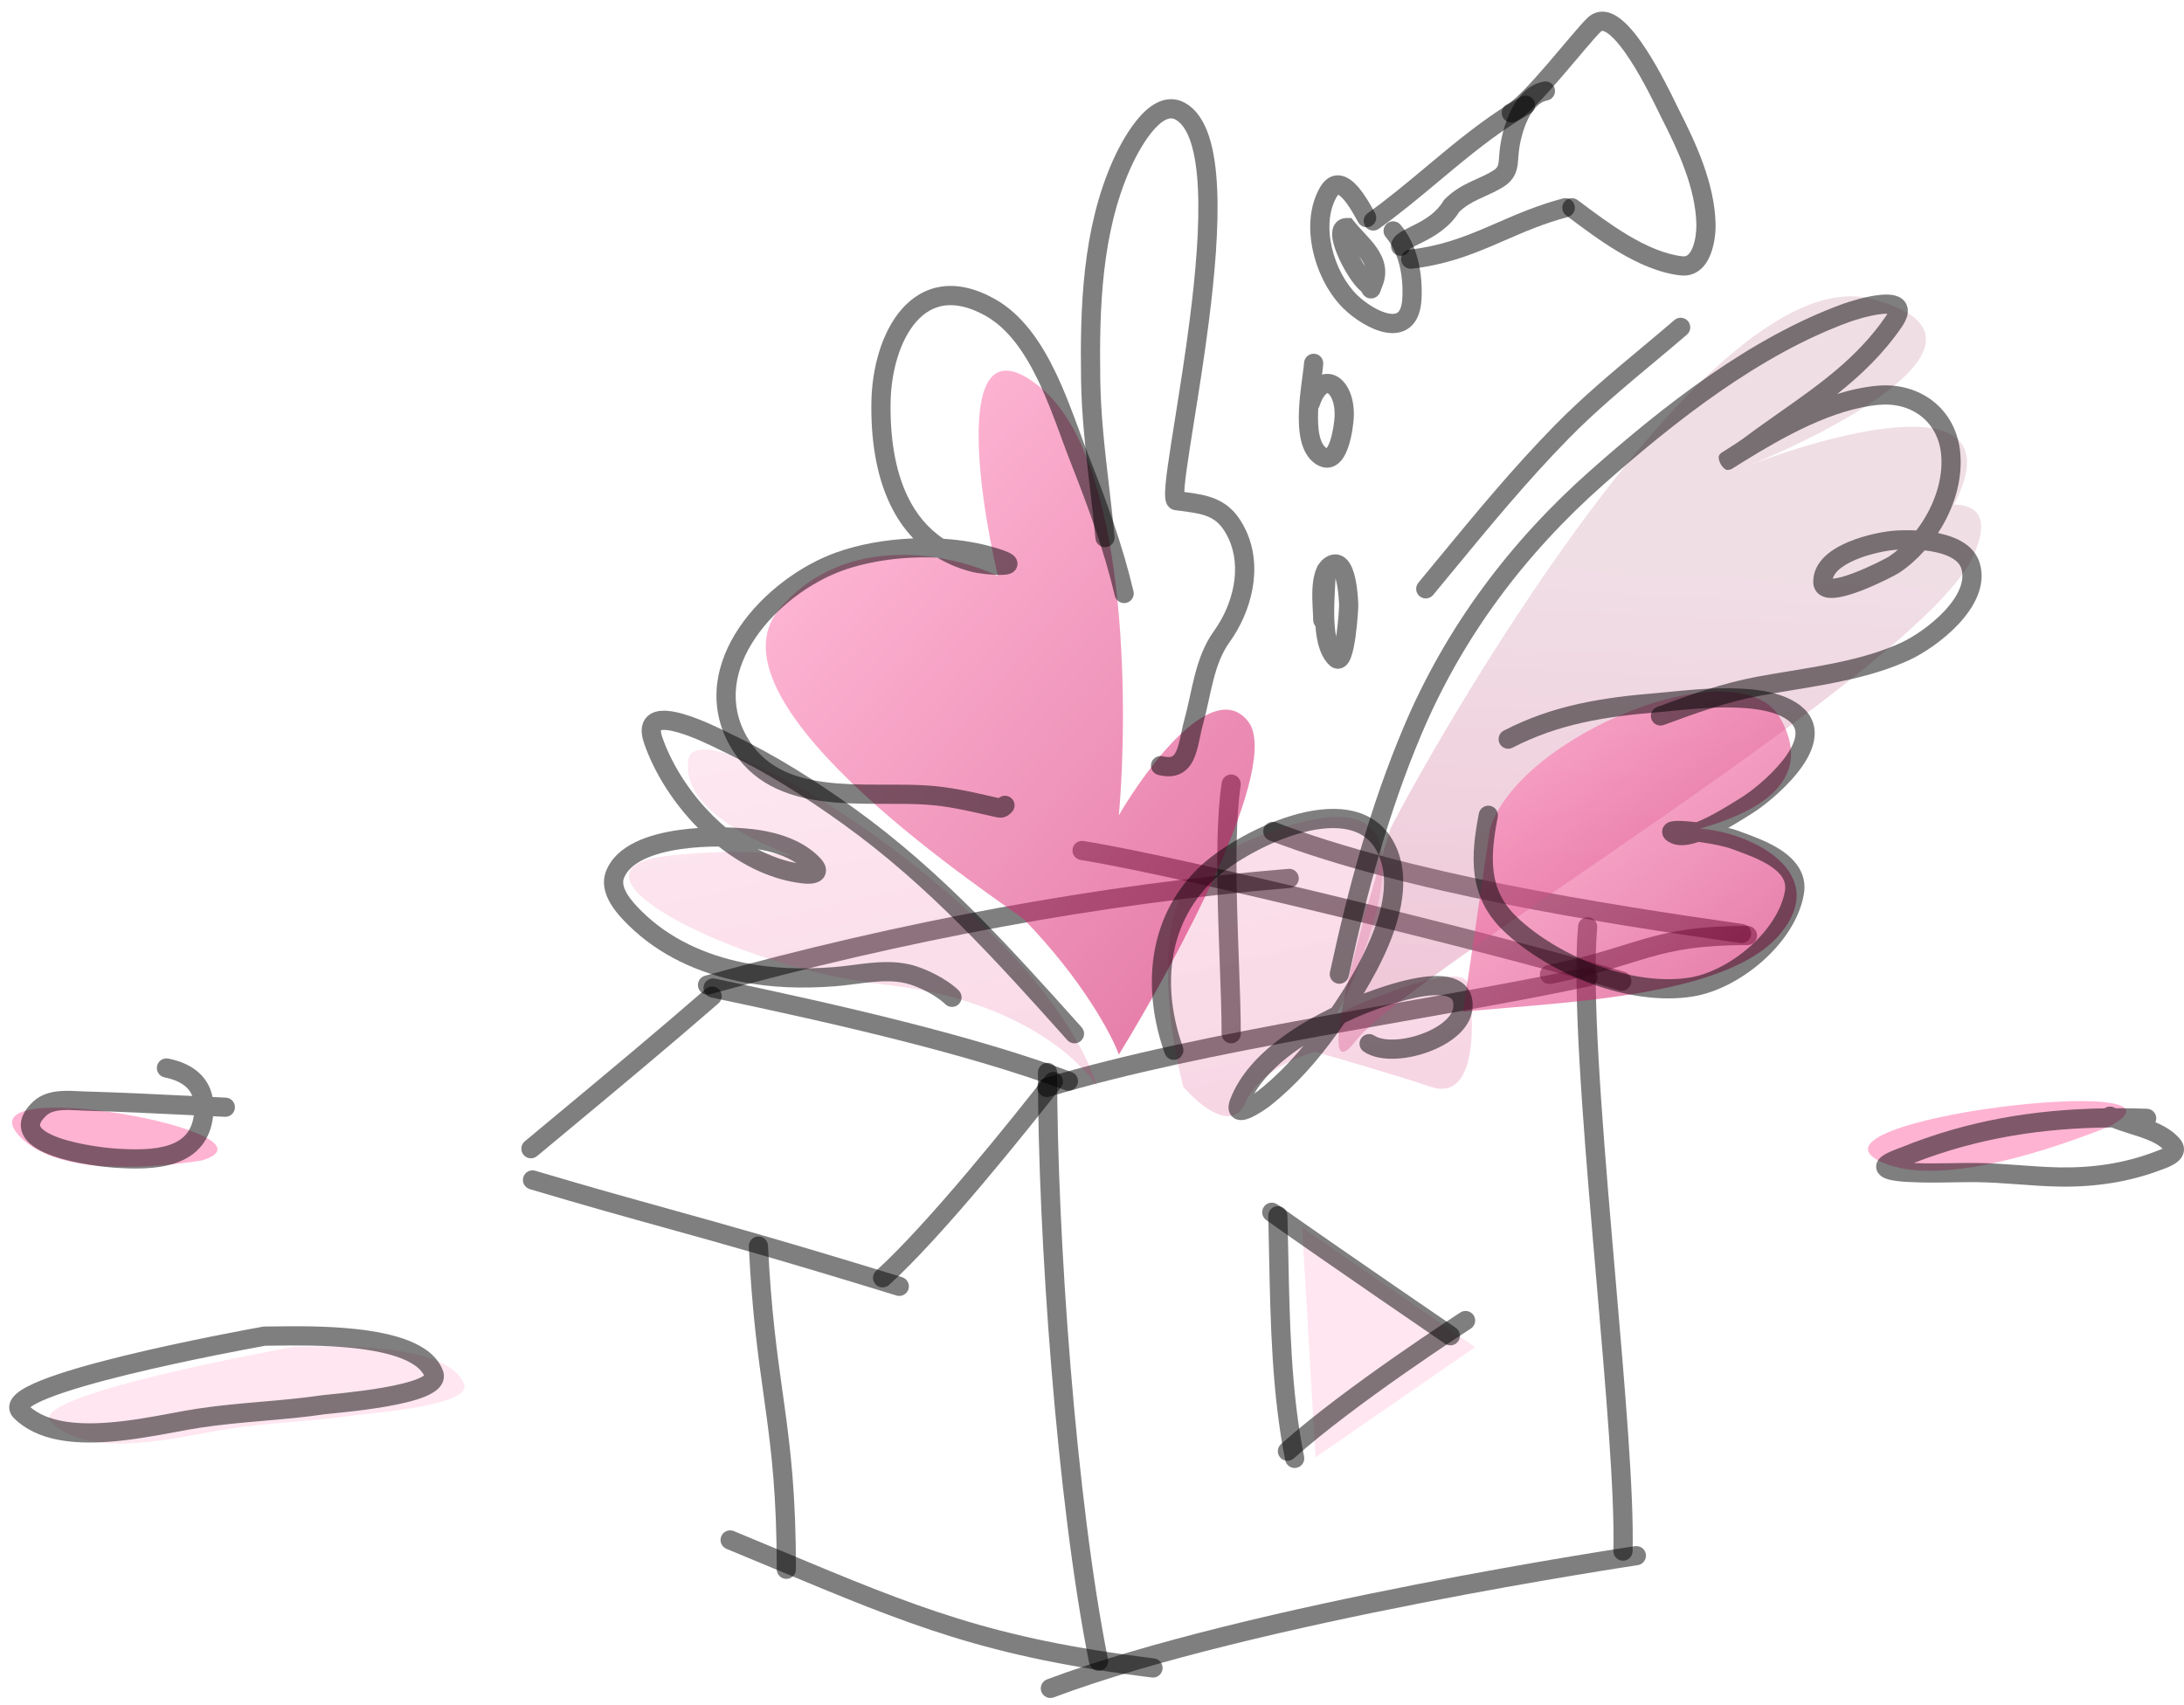 <svg width="178" height="139" viewBox="0 0 178 139" fill="none" xmlns="http://www.w3.org/2000/svg">
<path opacity="0.1" d="M107.214 118.795L106.128 100.055L120.224 109.813L107.214 118.795Z" fill="#FF006A"/>
<path fill-rule="evenodd" clip-rule="evenodd" d="M58.785 125.23C58.95 124.831 59.408 124.641 59.807 124.806C61.169 125.37 62.453 125.905 63.674 126.415C74.804 131.06 80.777 133.553 94.068 135.187C94.497 135.239 94.802 135.63 94.75 136.059C94.697 136.488 94.306 136.793 93.877 136.74C80.368 135.079 74.223 132.514 63.074 127.861C61.851 127.35 60.569 126.815 59.209 126.253C58.81 126.087 58.62 125.63 58.785 125.23Z" fill="black" fill-opacity="0.5"/>
<path fill-rule="evenodd" clip-rule="evenodd" d="M133.251 126.035C133.679 125.972 134.077 126.267 134.141 126.694C134.204 127.122 133.909 127.52 133.482 127.584L133.367 126.81L133.251 126.035ZM115.769 130.682C105.875 132.618 93.991 135.313 85.882 138.361C85.477 138.513 85.026 138.308 84.874 137.904C84.722 137.499 84.926 137.048 85.331 136.896C93.574 133.798 105.57 131.083 115.468 129.146C120.425 128.176 124.869 127.399 128.075 126.864C129.677 126.596 130.971 126.389 131.864 126.249C132.31 126.179 132.657 126.126 132.892 126.09L133.159 126.049L133.251 126.035C133.252 126.035 133.251 126.035 133.367 126.81C133.482 127.584 133.482 127.584 133.482 127.584L133.393 127.597L133.128 127.637C132.895 127.673 132.551 127.726 132.106 127.795C131.218 127.935 129.93 128.141 128.332 128.408C125.138 128.941 120.708 129.716 115.769 130.682Z" fill="black" fill-opacity="0.5"/>
<path fill-rule="evenodd" clip-rule="evenodd" d="M61.773 100.79C62.205 100.768 62.572 101.101 62.593 101.533C62.851 106.824 63.329 110.236 63.782 113.475C63.836 113.863 63.89 114.249 63.944 114.635C64.443 118.261 64.871 121.903 64.871 127.919C64.871 128.352 64.521 128.702 64.089 128.702C63.657 128.702 63.306 128.352 63.306 127.919C63.306 121.996 62.887 118.429 62.393 114.848C62.34 114.464 62.286 114.079 62.232 113.691C61.778 110.446 61.291 106.973 61.03 101.609C61.009 101.178 61.342 100.811 61.773 100.79Z" fill="black" fill-opacity="0.5"/>
<path fill-rule="evenodd" clip-rule="evenodd" d="M57.348 80.378C57.437 79.955 57.852 79.684 58.275 79.773C68.753 81.979 79.389 84.429 87.352 87.395C87.757 87.546 87.963 87.996 87.812 88.401C87.662 88.806 87.211 89.012 86.806 88.861C78.966 85.942 68.439 83.512 57.953 81.305C57.53 81.216 57.259 80.801 57.348 80.378Z" fill="black" fill-opacity="0.5"/>
<path fill-rule="evenodd" clip-rule="evenodd" d="M85.375 86.634C85.808 86.634 86.158 86.985 86.158 87.417C86.158 100.637 87.687 122.176 90.302 135.255C90.387 135.679 90.112 136.091 89.689 136.176C89.265 136.261 88.853 135.986 88.768 135.562C86.125 122.35 84.593 100.701 84.593 87.417C84.593 86.985 84.943 86.634 85.375 86.634Z" fill="black" fill-opacity="0.5"/>
<path fill-rule="evenodd" clip-rule="evenodd" d="M130.213 79.453C130.304 79.876 130.034 80.292 129.612 80.382C124.928 81.383 119.645 82.318 114.213 83.28C111.97 83.678 109.701 84.079 107.439 84.492C99.681 85.907 91.988 87.453 85.544 89.395C85.13 89.52 84.694 89.286 84.569 88.872C84.444 88.458 84.679 88.022 85.093 87.897C91.628 85.927 99.397 84.368 107.158 82.952C109.44 82.536 111.721 82.132 113.971 81.734C119.39 80.774 124.63 79.846 129.285 78.851C129.707 78.761 130.123 79.031 130.213 79.453Z" fill="black" fill-opacity="0.5"/>
<path fill-rule="evenodd" clip-rule="evenodd" d="M129.462 74.767C129.892 74.804 130.211 75.183 130.174 75.614C129.736 80.688 130.516 90.738 131.385 100.911C131.475 101.974 131.567 103.039 131.659 104.099C132.436 113.109 133.183 121.776 133.058 126.46C133.047 126.892 132.687 127.233 132.255 127.222C131.823 127.21 131.482 126.851 131.494 126.419C131.616 121.83 130.877 113.261 130.097 104.211C130.007 103.16 129.916 102.102 129.825 101.044C128.962 90.939 128.162 80.721 128.615 75.479C128.652 75.048 129.031 74.73 129.462 74.767Z" fill="black" fill-opacity="0.5"/>
<path fill-rule="evenodd" clip-rule="evenodd" d="M58.634 80.683C58.917 81.009 58.883 81.504 58.557 81.787C54.529 85.29 50.426 88.702 46.335 92.105C45.48 92.816 44.626 93.526 43.773 94.237C43.441 94.514 42.947 94.469 42.671 94.137C42.394 93.805 42.439 93.311 42.771 93.035C43.626 92.322 44.482 91.61 45.338 90.898C49.429 87.496 53.516 84.097 57.53 80.606C57.856 80.323 58.35 80.357 58.634 80.683Z" fill="black" fill-opacity="0.5"/>
<path fill-rule="evenodd" clip-rule="evenodd" d="M42.651 95.96C42.774 95.546 43.209 95.31 43.624 95.433C48.25 96.808 51.419 97.688 54.619 98.576C59.3 99.875 64.048 101.192 73.524 104.108C73.937 104.235 74.169 104.673 74.042 105.086C73.915 105.499 73.477 105.731 73.064 105.604C63.579 102.685 58.89 101.385 54.243 100.096C51.049 99.21 47.875 98.33 43.178 96.933C42.763 96.81 42.527 96.374 42.651 95.96Z" fill="black" fill-opacity="0.5"/>
<path fill-rule="evenodd" clip-rule="evenodd" d="M86.335 87.541C86.675 87.807 86.735 88.299 86.469 88.639C83.836 92.002 76.825 100.793 72.459 104.743C72.139 105.033 71.644 105.008 71.354 104.688C71.064 104.367 71.089 103.872 71.409 103.582C75.655 99.741 82.579 91.07 85.237 87.675C85.503 87.334 85.995 87.275 86.335 87.541Z" fill="black" fill-opacity="0.5"/>
<path fill-rule="evenodd" clip-rule="evenodd" d="M105.851 71.538C105.887 71.969 105.566 72.347 105.135 72.382C89.845 73.643 73.636 76.657 57.875 81.047C57.459 81.163 57.027 80.919 56.911 80.503C56.795 80.087 57.039 79.655 57.455 79.539C73.301 75.126 89.608 72.092 105.007 70.823C105.438 70.787 105.816 71.107 105.851 71.538Z" fill="black" fill-opacity="0.5"/>
<path fill-rule="evenodd" clip-rule="evenodd" d="M87.417 69.204C87.485 68.777 87.885 68.486 88.312 68.554C96.654 69.874 124.463 76.762 132.415 79.23C132.827 79.358 133.058 79.796 132.93 80.209C132.802 80.622 132.363 80.853 131.951 80.725C124.048 78.272 96.314 71.405 88.067 70.1C87.641 70.032 87.349 69.631 87.417 69.204Z" fill="black" fill-opacity="0.5"/>
<path fill-rule="evenodd" clip-rule="evenodd" d="M100.459 63.141C100.886 63.205 101.181 63.602 101.118 64.03C100.732 66.644 100.729 70.304 100.828 74.041C100.865 75.439 100.917 76.85 100.967 78.212C101.049 80.453 101.127 82.561 101.127 84.265C101.127 84.697 100.776 85.047 100.344 85.047C99.912 85.047 99.562 84.697 99.562 84.265C99.562 82.585 99.486 80.532 99.405 78.319C99.355 76.951 99.302 75.522 99.264 74.082C99.164 70.354 99.161 66.567 99.57 63.801C99.633 63.373 100.031 63.078 100.459 63.141Z" fill="black" fill-opacity="0.5"/>
<path fill-rule="evenodd" clip-rule="evenodd" d="M103.007 67.492C103.161 67.088 103.614 66.887 104.017 67.041C114.853 71.191 130.507 73.674 142.056 75.324C142.484 75.385 142.781 75.781 142.72 76.209C142.659 76.637 142.262 76.934 141.834 76.873C130.315 75.227 114.485 72.726 103.458 68.503C103.054 68.348 102.852 67.896 103.007 67.492Z" fill="black" fill-opacity="0.5"/>
<path fill-rule="evenodd" clip-rule="evenodd" d="M132.83 78.523C131.19 79.032 129.27 79.628 126.439 80.2C126.015 80.286 125.603 80.012 125.517 79.588C125.431 79.165 125.705 78.752 126.129 78.666C128.875 78.111 130.689 77.548 132.315 77.044C132.909 76.859 133.479 76.683 134.059 76.517C136.244 75.894 138.455 75.473 142.421 75.473C142.853 75.473 143.203 75.823 143.203 76.256C143.203 76.688 142.853 77.038 142.421 77.038C138.598 77.038 136.531 77.44 134.489 78.022C133.952 78.175 133.409 78.344 132.83 78.523Z" fill="black" fill-opacity="0.5"/>
<path fill-rule="evenodd" clip-rule="evenodd" d="M111.949 17.152C111.996 17.236 112.033 17.302 112.059 17.347C112.278 17.719 112.154 18.199 111.782 18.418C111.409 18.638 110.93 18.514 110.71 18.141C110.662 18.059 110.605 17.957 110.541 17.843C110.288 17.39 109.922 16.736 109.502 16.256C109.378 16.114 109.266 16.009 109.172 15.94C109.128 15.908 109.093 15.887 109.067 15.873C109.041 15.9 109.003 15.948 108.956 16.028C108.298 17.143 108.198 18.654 108.552 20.189C108.905 21.719 109.683 23.149 110.61 24.047C111.313 24.729 112.381 25.411 113.203 25.56C113.596 25.631 113.807 25.56 113.923 25.464C114.046 25.363 114.248 25.085 114.291 24.34C114.396 22.505 114.009 20.569 112.949 19.333C112.668 19.004 112.706 18.51 113.034 18.229C113.362 17.948 113.856 17.986 114.137 18.314C115.568 19.983 115.97 22.393 115.853 24.429C115.798 25.394 115.515 26.182 114.917 26.673C114.314 27.17 113.569 27.217 112.925 27.1C111.671 26.873 110.333 25.959 109.521 25.171C108.344 24.031 107.437 22.317 107.027 20.54C106.618 18.768 106.678 16.809 107.607 15.233C107.787 14.928 108.018 14.659 108.321 14.485C108.641 14.302 108.986 14.256 109.314 14.318C109.901 14.429 110.367 14.868 110.68 15.226C111.226 15.85 111.712 16.724 111.949 17.152Z" fill="black" fill-opacity="0.5"/>
<path fill-rule="evenodd" clip-rule="evenodd" d="M108.775 18.297C109.005 17.933 109.381 17.77 109.763 17.77H110.141L110.376 18.068C110.595 18.344 110.845 18.613 111.121 18.91C111.165 18.957 111.209 19.004 111.254 19.053C111.57 19.394 111.914 19.774 112.2 20.183C112.79 21.032 113.184 22.101 112.642 23.384C112.578 23.536 112.545 23.634 112.521 23.704C112.519 23.71 112.517 23.716 112.515 23.722C112.509 23.739 112.5 23.767 112.489 23.794L112.489 23.795C112.482 23.814 112.457 23.879 112.414 23.948C112.392 23.985 112.342 24.06 112.258 24.134C112.169 24.212 112.009 24.316 111.783 24.329C111.356 24.354 111.127 24.045 111.109 24.021C111.109 24.021 111.108 24.02 111.108 24.02C111.061 23.959 111.03 23.9 111.023 23.887C111.023 23.886 111.022 23.886 111.022 23.885C111.015 23.873 111.004 23.85 111.001 23.844L111 23.842C110.992 23.826 110.986 23.816 110.979 23.804C110.966 23.785 110.934 23.74 110.862 23.679C110.525 23.396 110.175 22.927 109.873 22.448C109.559 21.952 109.253 21.373 109.018 20.816C108.791 20.279 108.598 19.686 108.574 19.183C108.563 18.938 108.585 18.599 108.775 18.297ZM111.248 21.693C111.177 21.494 111.065 21.292 110.915 21.078C110.876 21.022 110.835 20.965 110.792 20.909C110.92 21.154 111.057 21.393 111.196 21.612C111.213 21.64 111.231 21.667 111.248 21.693ZM110.139 19.043C110.139 19.041 110.139 19.039 110.139 19.039C110.139 19.039 110.139 19.041 110.139 19.043Z" fill="black" fill-opacity="0.5"/>
<path fill-rule="evenodd" clip-rule="evenodd" d="M125.015 8.182C125.229 8.557 125.099 9.035 124.723 9.25C122.512 10.513 120.514 12.079 118.517 13.731C118.107 14.07 117.697 14.413 117.284 14.758C115.7 16.082 114.088 17.43 112.378 18.651C112.027 18.902 111.538 18.82 111.287 18.469C111.035 18.117 111.117 17.628 111.469 17.377C113.125 16.194 114.679 14.896 116.257 13.576C116.675 13.227 117.095 12.876 117.519 12.525C119.529 10.863 121.612 9.225 123.947 7.891C124.322 7.676 124.8 7.807 125.015 8.182Z" fill="black" fill-opacity="0.5"/>
<path fill-rule="evenodd" clip-rule="evenodd" d="M128.329 16.733C128.441 17.151 128.193 17.579 127.775 17.691C125.826 18.21 124.248 18.896 122.66 19.587C122.329 19.731 121.998 19.875 121.663 20.017C119.726 20.842 117.707 21.6 115.062 21.903C114.633 21.952 114.245 21.644 114.196 21.214C114.146 20.785 114.455 20.397 114.884 20.348C117.308 20.071 119.165 19.38 121.049 18.577C121.366 18.442 121.685 18.304 122.009 18.163C123.601 17.47 125.3 16.731 127.372 16.178C127.789 16.067 128.218 16.315 128.329 16.733Z" fill="black" fill-opacity="0.5"/>
<path fill-rule="evenodd" clip-rule="evenodd" d="M136.622 8.515C136.695 8.665 136.75 8.778 136.784 8.844C138.182 11.583 139.752 14.916 139.823 18.267C139.836 18.915 139.745 19.924 139.396 20.781C139.221 21.212 138.957 21.661 138.553 21.991C138.128 22.339 137.586 22.52 136.959 22.449C135.208 22.253 133.473 21.463 131.905 20.53C130.426 19.651 129.035 18.606 127.865 17.728C127.79 17.671 127.716 17.616 127.643 17.561C127.297 17.302 127.227 16.811 127.486 16.465C127.746 16.119 128.236 16.049 128.582 16.309C128.651 16.361 128.721 16.413 128.791 16.466C129.973 17.353 131.302 18.35 132.705 19.185C134.197 20.072 135.706 20.733 137.134 20.894C137.333 20.916 137.456 20.866 137.563 20.779C137.692 20.674 137.828 20.483 137.947 20.19C138.188 19.598 138.269 18.821 138.258 18.3C138.196 15.353 136.799 12.317 135.39 9.556C135.346 9.47 135.282 9.337 135.198 9.166C134.785 8.318 133.918 6.537 132.919 4.982C132.313 4.039 131.706 3.258 131.175 2.826C130.908 2.608 130.727 2.534 130.63 2.519C130.58 2.511 130.548 2.509 130.475 2.577C130.236 2.8 129.796 3.301 129.211 3.989C129.014 4.22 128.804 4.47 128.584 4.73C128.169 5.221 127.721 5.751 127.272 6.272C126.584 7.071 125.874 7.87 125.24 8.511C124.923 8.832 124.616 9.122 124.334 9.357C124.063 9.583 123.769 9.796 123.482 9.919C123.084 10.09 122.624 9.906 122.454 9.508C122.284 9.111 122.468 8.651 122.865 8.481C122.939 8.449 123.092 8.354 123.333 8.154C123.561 7.964 123.829 7.713 124.126 7.411C124.722 6.809 125.404 6.043 126.087 5.25C126.531 4.735 126.968 4.217 127.379 3.73C127.601 3.468 127.815 3.214 128.019 2.975C128.582 2.313 129.087 1.731 129.408 1.432C129.829 1.039 130.345 0.888 130.878 0.973C131.363 1.051 131.799 1.315 132.164 1.612C132.896 2.209 133.612 3.167 134.235 4.136C135.297 5.787 136.227 7.701 136.622 8.515Z" fill="black" fill-opacity="0.5"/>
<path fill-rule="evenodd" clip-rule="evenodd" d="M126.724 7.277C126.803 7.702 126.522 8.111 126.097 8.189C125.496 8.301 124.955 8.834 124.518 9.741C124.094 10.62 123.86 11.67 123.78 12.434C123.765 12.576 123.756 12.699 123.747 12.83C123.742 12.909 123.736 12.991 123.728 13.082C123.71 13.301 123.683 13.551 123.618 13.802C123.472 14.359 123.154 14.845 122.529 15.232C121.991 15.565 121.439 15.815 120.953 16.035C120.793 16.107 120.64 16.176 120.497 16.244C119.923 16.517 119.414 16.806 118.926 17.276C118.136 18.531 116.965 19.223 116.084 19.675C115.894 19.773 115.729 19.854 115.584 19.925C115.354 20.038 115.172 20.128 115.013 20.222C114.967 20.25 114.931 20.273 114.903 20.293C114.808 20.617 114.508 20.854 114.153 20.854C113.72 20.854 113.37 20.503 113.37 20.071C113.37 19.712 113.542 19.442 113.704 19.269C113.859 19.103 114.049 18.975 114.213 18.877C114.421 18.753 114.701 18.615 114.977 18.479C115.111 18.413 115.245 18.346 115.369 18.283C116.21 17.851 117.084 17.302 117.64 16.381L117.689 16.299L117.757 16.232C118.444 15.544 119.153 15.15 119.826 14.83C120.02 14.738 120.205 14.654 120.383 14.574C120.842 14.366 121.26 14.177 121.705 13.901C121.983 13.729 122.058 13.581 122.104 13.406C122.134 13.291 122.152 13.151 122.169 12.954C122.173 12.898 122.178 12.833 122.183 12.762C122.193 12.612 122.206 12.436 122.223 12.27C122.317 11.379 122.586 10.143 123.109 9.061C123.618 8.005 124.466 6.9 125.812 6.65C126.237 6.572 126.646 6.852 126.724 7.277Z" fill="black" fill-opacity="0.5"/>
<path fill-rule="evenodd" clip-rule="evenodd" d="M107.122 28.836C107.553 28.867 107.877 29.242 107.846 29.673C107.83 29.906 107.793 30.206 107.748 30.54C108.143 30.425 108.559 30.465 108.94 30.666C109.457 30.937 109.816 31.448 110.035 32.001C110.26 32.57 110.37 33.261 110.336 34.014C110.319 34.396 110.204 35.519 109.884 36.45C109.732 36.895 109.487 37.437 109.068 37.782C108.839 37.971 108.54 38.115 108.182 38.123C107.83 38.132 107.508 38.007 107.231 37.823C106.543 37.364 106.203 36.613 106.033 35.88C105.86 35.138 105.833 34.298 105.865 33.496C105.897 32.688 105.992 31.877 106.083 31.184C106.109 30.985 106.134 30.799 106.157 30.627C106.218 30.177 106.267 29.82 106.285 29.561C106.316 29.129 106.691 28.805 107.122 28.836ZM107.442 33.297C107.437 33.384 107.433 33.472 107.429 33.559C107.399 34.301 107.431 34.982 107.557 35.526C107.686 36.079 107.886 36.378 108.099 36.52C108.105 36.524 108.11 36.528 108.115 36.531C108.188 36.444 108.295 36.26 108.404 35.942C108.657 35.206 108.759 34.247 108.772 33.943C108.798 33.378 108.712 32.912 108.58 32.577C108.441 32.227 108.282 32.088 108.213 32.051C108.211 32.05 108.209 32.049 108.207 32.048C108.197 32.04 108.185 32.03 108.114 32.083C107.983 32.181 107.752 32.461 107.538 33.102C107.515 33.173 107.482 33.238 107.442 33.297ZM108.176 36.561C108.176 36.561 108.175 36.561 108.174 36.561L108.176 36.561Z" fill="black" fill-opacity="0.5"/>
<path fill-rule="evenodd" clip-rule="evenodd" d="M110.456 47.131C110.667 48.08 110.701 49.154 110.705 49.35C110.709 49.501 110.636 50.803 110.469 51.963C110.387 52.538 110.272 53.154 110.106 53.594C110.035 53.783 109.9 54.098 109.634 54.305C109.474 54.43 109.236 54.537 108.946 54.508C108.673 54.48 108.474 54.341 108.35 54.223C107.833 53.732 107.559 53.041 107.403 52.366C107.306 51.947 107.247 51.498 107.213 51.044C107.097 50.908 107.027 50.731 107.027 50.538C107.027 50.362 107.015 50.138 106.999 49.858C106.994 49.752 106.987 49.638 106.981 49.515C106.96 49.089 106.942 48.595 106.961 48.106C106.98 47.625 107.036 47.106 107.183 46.645C107.221 46.525 107.268 46.401 107.325 46.279C107.36 46.154 107.426 46.041 107.513 45.95C107.662 45.733 107.856 45.537 108.11 45.391C108.398 45.227 108.745 45.136 109.111 45.223C109.465 45.307 109.715 45.527 109.88 45.736C110.19 46.129 110.356 46.678 110.456 47.131ZM108.847 47.154C108.837 47.372 108.824 47.606 108.811 47.847C108.806 47.941 108.8 48.037 108.795 48.134C108.761 48.773 108.73 49.469 108.741 50.152C108.75 50.783 108.796 51.376 108.899 51.882C108.906 51.836 108.913 51.789 108.92 51.741C108.998 51.193 109.054 50.613 109.091 50.155C109.124 49.731 109.137 49.455 109.14 49.398C109.14 49.39 109.14 49.386 109.14 49.387C109.136 49.204 109.104 48.26 108.928 47.47C108.902 47.351 108.874 47.246 108.847 47.154Z" fill="black" fill-opacity="0.5"/>
<path opacity="0.5" d="M63.573 49.579C56.778 57.469 81.984 73.689 83.518 75.004C88.253 79.914 90.605 84.355 91.19 85.963C95.865 78.365 104.516 62.291 101.71 58.785C98.905 55.278 93.528 62.437 91.19 66.456C91.993 57.25 91.847 37.392 84.833 31.606C77.82 25.82 79.573 39.424 81.326 46.949C77.674 45.195 69.009 43.267 63.573 49.579Z" fill="url(#paint0_linear_1326_339376)"/>
<path d="M113.328 67.551C113.766 66.455 138.314 20.647 152.561 24.373C163.958 27.354 150.589 34.674 142.479 37.962C150.33 34.921 164.261 31.482 159.256 41.13C161.209 41.165 162.155 42.244 160.89 45.195C156.945 54.4 114.862 79.168 110.479 84.866C106.972 89.425 110.917 75.222 113.328 67.551Z" fill="url(#paint1_linear_1326_339376)" fill-opacity="0.3"/>
<path d="M89.436 88.593C87.39 85.524 81.765 81.316 72.121 80.264C60.066 78.949 44.285 70.839 54.586 69.743C59.117 69.261 62.399 69.42 64.605 69.782C60.355 68.194 55.44 65.394 56.12 61.853C56.997 57.294 84.833 74.346 89.436 88.593Z" fill="url(#paint2_linear_1326_339376)" fill-opacity="0.4"/>
<path d="M99.08 69.743C93.644 72.374 95.061 83.406 96.449 88.593C97.692 90.054 100.438 92.363 101.491 89.908C102.543 87.453 105.728 86.109 107.189 85.743C109.016 86.255 113.458 87.541 116.614 88.593C120.559 89.908 120.121 82.675 119.682 80.264C119.332 78.335 112.376 81.068 108.943 82.675C110.331 80.045 113.019 73.776 112.669 69.743C112.23 64.702 105.874 66.456 99.08 69.743Z" fill="url(#paint3_linear_1326_339376)" fill-opacity="0.4"/>
<path opacity="0.5" d="M145.108 58.565C141.777 52.604 123.848 59.88 121.437 67.552L119.245 82.456C128.159 81.652 140.9 81.184 145.108 76.1C149.316 71.015 142.478 67.771 138.533 67.552C141.236 66.748 148.439 64.527 145.108 58.565Z" fill="url(#paint4_linear_1326_339376)"/>
<path fill-rule="evenodd" clip-rule="evenodd" d="M153.428 25.59C152.448 25.677 151.121 26.101 150.739 26.24C143.434 28.901 136.574 34.292 130.708 39.477C124.256 45.18 119.19 51.95 115.846 59.866C113.16 66.225 111.393 72.799 109.924 79.574C109.832 79.996 109.415 80.265 108.993 80.173C108.571 80.081 108.303 79.665 108.394 79.242C109.873 72.422 111.664 65.743 114.404 59.257C117.847 51.106 123.059 44.148 129.672 38.304C135.554 33.105 142.601 27.539 150.203 24.769C150.617 24.619 152.1 24.137 153.29 24.031C153.592 24.004 153.911 23.998 154.205 24.041C154.483 24.082 154.848 24.181 155.129 24.459C155.456 24.78 155.54 25.207 155.469 25.611C155.405 25.975 155.215 26.34 154.967 26.699C153.465 28.873 151.659 30.588 149.737 32.116C150.823 31.779 151.92 31.539 153.009 31.441C156.457 31.13 159.427 33.307 159.764 36.899C159.977 39.163 159.228 41.505 157.95 43.45C158.006 43.462 158.062 43.473 158.118 43.486C159.393 43.769 160.904 44.408 161.354 45.906C161.915 47.776 160.841 49.57 159.619 50.876C158.362 52.219 156.718 53.302 155.562 53.828C152.571 55.191 149.202 55.745 146.029 56.266C145.161 56.409 144.307 56.55 143.479 56.703C140.778 57.206 138.245 58.118 135.603 59.096C135.198 59.246 134.748 59.04 134.597 58.634C134.447 58.229 134.654 57.779 135.059 57.629C137.694 56.653 140.343 55.695 143.193 55.165C144.094 54.997 144.998 54.848 145.898 54.7C149.039 54.181 152.131 53.671 154.914 52.404C155.896 51.956 157.369 50.99 158.476 49.806C159.62 48.585 160.16 47.373 159.855 46.356C159.671 45.743 158.972 45.279 157.779 45.014C157.481 44.948 157.173 44.899 156.867 44.864C156.25 45.558 155.564 46.166 154.837 46.659C154.683 46.763 154.222 47.011 153.669 47.282C153.094 47.562 152.36 47.897 151.63 48.173C150.918 48.442 150.141 48.683 149.506 48.732C149.198 48.755 148.811 48.745 148.468 48.573C148.282 48.48 148.105 48.338 147.976 48.133C147.847 47.929 147.793 47.706 147.785 47.493C147.754 46.629 148.153 45.928 148.69 45.399C149.218 44.88 149.915 44.487 150.611 44.19C152.004 43.598 153.6 43.307 154.468 43.251C154.917 43.222 155.52 43.206 156.182 43.239C157.562 41.442 158.405 39.157 158.206 37.045C157.957 34.39 155.819 32.759 153.15 32.999C149.379 33.34 145.36 35.604 142.009 37.682C141.914 37.741 141.829 37.794 141.752 37.842C141.649 37.907 141.555 37.967 141.475 38.017C141.371 38.082 141.286 38.135 141.235 38.167C141.212 38.181 141.188 38.196 141.172 38.205L141.157 38.213L141.142 38.221C141.138 38.224 141.123 38.232 141.104 38.241C141.092 38.246 141.062 38.259 141.043 38.266C141.005 38.279 140.854 38.31 140.74 38.313C140.312 38.164 139.993 37.465 140.096 37.139C140.141 37.069 140.217 36.98 140.241 36.957C140.274 36.927 140.303 36.906 140.305 36.904C140.314 36.898 140.321 36.892 140.325 36.89C140.341 36.879 140.359 36.867 140.363 36.864L140.364 36.864C140.416 36.831 140.584 36.725 140.917 36.518C141.326 36.258 141.834 35.928 142.057 35.761C143.068 35.003 144.071 34.297 145.054 33.606C148.32 31.308 151.356 29.172 153.68 25.809C153.743 25.718 153.79 25.641 153.826 25.576C153.718 25.572 153.585 25.576 153.428 25.59ZM154.694 44.806C154.651 44.808 154.609 44.81 154.569 44.813C153.852 44.859 152.432 45.117 151.224 45.631C150.62 45.888 150.121 46.187 149.788 46.515C149.559 46.74 149.429 46.956 149.376 47.172C149.379 47.172 149.382 47.172 149.386 47.171C149.786 47.14 150.387 46.969 151.076 46.709C151.746 46.455 152.434 46.143 152.981 45.876C153.254 45.742 153.489 45.621 153.666 45.527C153.754 45.48 153.826 45.44 153.88 45.41C153.93 45.381 153.953 45.367 153.958 45.364C153.959 45.363 153.96 45.363 153.959 45.363C154.211 45.193 154.456 45.006 154.694 44.806Z" fill="black" fill-opacity="0.5"/>
<path fill-rule="evenodd" clip-rule="evenodd" d="M136.282 57.948C135.888 57.987 135.533 58.023 135.23 58.047C130.835 58.407 127.061 58.992 123.278 60.946C122.894 61.144 122.422 60.994 122.224 60.61C122.026 60.226 122.176 59.754 122.56 59.555C126.624 57.456 130.651 56.852 135.102 56.487C135.368 56.466 135.695 56.433 136.067 56.396C137.332 56.27 139.127 56.091 140.894 56.102C142.045 56.108 143.224 56.195 144.283 56.438C145.332 56.678 146.338 57.09 147.063 57.804C147.868 58.598 148.028 59.575 147.815 60.51C147.613 61.398 147.078 62.262 146.478 63.011C145.274 64.516 143.587 65.823 142.784 66.314C142.703 66.364 142.597 66.431 142.471 66.51C142.082 66.754 141.504 67.117 140.858 67.484C141.177 67.563 141.463 67.646 141.692 67.732C141.804 67.774 141.926 67.819 142.056 67.867C142.92 68.183 144.128 68.626 145.109 69.264C146.245 70.004 147.326 71.177 147.014 72.92C146.646 74.974 145.291 76.897 143.631 78.361C141.969 79.826 139.902 80.918 137.974 81.229C135.353 81.652 132.419 81.179 129.711 80.193C127 79.207 124.449 77.683 122.592 75.929C119.552 73.059 119.896 69.613 120.532 66.308C120.613 65.884 121.024 65.606 121.448 65.688C121.873 65.769 122.15 66.18 122.069 66.604C121.44 69.874 121.276 72.534 123.666 74.791C125.348 76.379 127.707 77.799 130.246 78.723C132.789 79.648 135.445 80.052 137.724 79.684C139.295 79.431 141.099 78.506 142.596 77.186C144.096 75.864 145.189 74.233 145.473 72.644C145.619 71.832 145.193 71.187 144.255 70.576C143.436 70.043 142.416 69.668 141.538 69.344C141.402 69.294 141.27 69.246 141.142 69.198C140.595 68.993 139.484 68.769 138.439 68.626C138.315 68.668 138.192 68.706 138.071 68.74C137.505 68.896 136.796 69.003 136.199 68.724C136.087 68.672 135.965 68.608 135.859 68.529C135.805 68.49 135.733 68.43 135.666 68.348C135.602 68.27 135.504 68.124 135.476 67.916C135.403 67.365 135.839 67.103 135.961 67.045C136.109 66.974 136.261 66.949 136.351 66.937C136.724 66.888 137.324 66.924 137.925 66.987C138.033 66.998 138.145 67.011 138.26 67.025C138.568 66.903 138.897 66.751 139.234 66.581C140.153 66.116 141.038 65.561 141.612 65.201C141.75 65.115 141.87 65.039 141.968 64.979C142.642 64.567 144.183 63.374 145.257 62.033C145.796 61.359 146.164 60.714 146.289 60.163C146.404 59.659 146.317 59.267 145.964 58.919C145.532 58.493 144.846 58.173 143.933 57.963C143.029 57.756 141.976 57.673 140.885 57.667C139.211 57.657 137.545 57.822 136.282 57.948ZM136.537 68.492C136.537 68.492 136.54 68.491 136.545 68.49C136.54 68.491 136.538 68.492 136.537 68.492Z" fill="black" fill-opacity="0.5"/>
<path fill-rule="evenodd" clip-rule="evenodd" d="M76.739 23.36C78.058 23.171 79.522 23.494 81.107 24.388C83.341 25.647 84.859 27.932 85.999 30.288C86.791 31.926 87.441 33.694 88.016 35.256C88.263 35.929 88.496 36.564 88.721 37.134C90.145 40.744 91.476 44.377 92.382 48.198C92.482 48.619 92.222 49.04 91.801 49.14C91.381 49.24 90.959 48.98 90.859 48.559C89.98 44.85 88.682 41.301 87.265 37.708C87.015 37.073 86.767 36.4 86.512 35.705C85.95 34.174 85.348 32.537 84.59 30.969C83.492 28.699 82.148 26.771 80.339 25.751C78.969 24.979 77.853 24.782 76.961 24.909C76.075 25.037 75.314 25.499 74.673 26.23C73.361 27.725 72.634 30.264 72.587 32.744C72.533 35.523 72.91 38.272 73.984 40.49C74.653 41.871 75.595 43.053 76.894 43.918C78.414 44.017 79.89 44.268 81.223 44.678C81.603 44.795 81.903 44.901 82.127 44.999C82.238 45.047 82.347 45.101 82.444 45.162C82.523 45.212 82.674 45.314 82.785 45.483C82.847 45.577 82.918 45.724 82.926 45.915C82.935 46.118 82.869 46.299 82.771 46.436C82.606 46.666 82.375 46.747 82.3 46.772C82.106 46.837 81.881 46.855 81.712 46.861C80.995 46.891 79.772 46.762 79.162 46.603C78.127 46.333 77.21 45.944 76.401 45.458C73.729 45.333 70.932 45.7 68.68 46.507C66.065 47.444 63.27 49.486 61.566 52C59.874 54.495 59.315 57.345 60.88 60.071C62.252 62.459 64.507 63.39 67.188 63.747C68.533 63.926 69.954 63.955 71.387 63.959C71.657 63.959 71.927 63.959 72.198 63.959C73.349 63.958 74.502 63.956 75.573 64.027C77.437 64.149 79.175 64.547 80.897 64.942C81.032 64.972 81.167 65.003 81.302 65.034C81.337 65.042 81.368 65.049 81.395 65.055C81.703 64.789 82.168 64.802 82.461 65.094C82.766 65.399 82.766 65.895 82.461 66.2C82.454 66.207 82.447 66.214 82.439 66.223C82.34 66.325 82.104 66.567 81.751 66.633C81.571 66.667 81.411 66.649 81.302 66.632C81.197 66.615 81.077 66.588 80.964 66.562L80.954 66.56C80.826 66.531 80.698 66.502 80.572 66.473C78.826 66.073 77.204 65.702 75.47 65.588C74.457 65.522 73.37 65.523 72.223 65.524C71.947 65.524 71.667 65.524 71.383 65.524C69.943 65.52 68.435 65.492 66.982 65.299C64.065 64.91 61.24 63.838 59.523 60.85C57.571 57.451 58.356 53.945 60.271 51.121C62.173 48.316 65.245 46.075 68.153 45.034C70.02 44.365 72.216 43.973 74.437 43.887C73.673 43.089 73.059 42.171 72.576 41.172C71.353 38.648 70.966 35.625 71.022 32.714C71.073 30.031 71.85 27.075 73.496 25.198C74.333 24.243 75.414 23.55 76.739 23.36ZM81.612 46.488C81.619 46.492 81.617 46.492 81.609 46.486C81.61 46.487 81.611 46.487 81.612 46.488Z" fill="black" fill-opacity="0.5"/>
<path fill-rule="evenodd" clip-rule="evenodd" d="M93.82 10.835C93.018 11.842 92.384 13.156 92.124 13.741C89.789 18.99 89.588 25.089 89.673 30.919C89.715 33.843 90.047 36.689 90.385 39.587C90.545 40.958 90.706 42.34 90.839 43.749C90.879 44.179 90.563 44.561 90.133 44.601C89.703 44.642 89.321 44.326 89.281 43.895C89.155 42.562 88.999 41.218 88.841 39.867C88.499 36.926 88.152 33.945 88.108 30.942C88.023 25.112 88.206 18.699 90.694 13.104C90.967 12.489 91.666 11.028 92.595 9.86C93.057 9.281 93.623 8.712 94.278 8.38C94.969 8.03 95.784 7.939 96.59 8.394C97.557 8.94 98.16 9.955 98.542 11.124C98.927 12.305 99.125 13.758 99.199 15.348C99.347 18.534 99.004 22.438 98.525 26.201C98.155 29.103 97.701 31.951 97.318 34.346C97.204 35.062 97.096 35.736 96.999 36.361C96.786 37.727 96.627 38.836 96.557 39.603C96.539 39.803 96.528 39.969 96.523 40.104C97.43 40.221 98.332 40.35 99.12 40.693C100.14 41.138 100.939 41.914 101.563 43.27C102.96 46.303 101.984 49.88 100.214 52.343C99.573 53.235 99.197 54.266 98.9 55.409C98.764 55.931 98.648 56.464 98.528 57.014C98.516 57.067 98.505 57.12 98.493 57.172C98.362 57.773 98.224 58.393 98.054 59.006C97.96 59.343 97.888 59.684 97.813 60.042C97.787 60.165 97.76 60.291 97.732 60.419C97.629 60.892 97.504 61.408 97.302 61.857C97.098 62.312 96.779 62.777 96.242 63.051C95.701 63.326 95.074 63.338 94.397 63.169C93.978 63.064 93.723 62.639 93.828 62.22C93.932 61.8 94.357 61.545 94.776 61.65C95.227 61.763 95.436 61.705 95.532 61.656C95.631 61.605 95.75 61.493 95.875 61.215C96.003 60.93 96.1 60.557 96.203 60.085C96.226 59.98 96.249 59.87 96.273 59.755C96.351 59.386 96.438 58.976 96.546 58.587C96.703 58.022 96.833 57.44 96.964 56.838C96.976 56.785 96.988 56.731 96.999 56.678C97.118 56.132 97.241 55.569 97.385 55.015C97.702 53.795 98.138 52.55 98.943 51.43C100.513 49.245 101.223 46.273 100.142 43.925C99.652 42.861 99.11 42.396 98.495 42.128C97.88 41.861 97.162 41.767 96.161 41.636C96.036 41.62 95.906 41.603 95.772 41.585C95.29 41.52 95.105 41.124 95.054 40.989C94.991 40.823 94.971 40.648 94.962 40.514C94.943 40.233 94.961 39.867 94.998 39.462C95.073 38.637 95.24 37.481 95.453 36.12C95.551 35.486 95.66 34.804 95.775 34.084C96.157 31.691 96.606 28.878 96.972 26.004C97.449 22.261 97.777 18.466 97.635 15.421C97.565 13.897 97.378 12.601 97.054 11.61C96.727 10.607 96.296 10.025 95.821 9.757C95.561 9.61 95.31 9.612 94.985 9.776C94.624 9.96 94.224 10.327 93.82 10.835Z" fill="black" fill-opacity="0.5"/>
<path fill-rule="evenodd" clip-rule="evenodd" d="M59.396 59.74C59.49 59.787 59.562 59.822 59.607 59.844C63.157 61.527 66.464 63.629 69.622 65.896C76.745 71.01 82.418 77.33 88.156 83.743C88.444 84.065 88.417 84.56 88.095 84.848C87.773 85.136 87.278 85.109 86.99 84.787C81.236 78.356 75.671 72.166 68.709 67.168C65.597 64.933 62.373 62.888 58.937 61.258C58.873 61.228 58.781 61.182 58.667 61.126C57.995 60.794 56.541 60.075 55.27 59.707C54.904 59.601 54.58 59.532 54.314 59.508C54.073 59.486 53.933 59.505 53.866 59.524C53.859 59.6 53.869 59.78 53.985 60.113C54.82 62.502 56.443 64.965 58.524 66.898C58.726 67.086 58.932 67.269 59.142 67.445C60.246 67.468 61.221 67.555 61.91 67.662C63.566 67.919 65.486 68.539 66.805 69.9C67.01 70.112 67.23 70.392 67.299 70.731C67.338 70.921 67.33 71.137 67.238 71.349C67.147 71.557 67.001 71.7 66.864 71.793C66.613 71.962 66.323 72.011 66.127 72.028C65.908 72.048 65.679 72.039 65.469 72.017C62.972 71.749 60.606 70.604 58.578 69.005C57.609 69.005 56.56 69.061 55.545 69.205C54.385 69.37 53.313 69.644 52.471 70.054C51.629 70.464 51.092 70.972 50.856 71.57C50.723 71.909 50.792 72.327 51.109 72.86C51.422 73.387 51.894 73.88 52.297 74.28C54.559 76.516 57.465 77.834 60.627 78.477C63.021 78.963 65.44 79.023 67.908 78.838C68.375 78.803 68.855 78.744 69.355 78.679C69.414 78.672 69.474 78.664 69.533 78.656C69.974 78.6 70.431 78.54 70.889 78.496C71.928 78.396 73.034 78.364 74.136 78.615C74.791 78.764 75.559 79.07 76.262 79.437C76.961 79.802 77.659 80.26 78.143 80.744C78.449 81.049 78.449 81.545 78.143 81.85C77.838 82.156 77.342 82.156 77.036 81.85C76.709 81.523 76.165 81.152 75.538 80.825C74.916 80.5 74.276 80.252 73.788 80.141C72.927 79.945 72.016 79.96 71.039 80.054C70.608 80.096 70.177 80.151 69.734 80.209C69.675 80.216 69.615 80.224 69.555 80.232C69.054 80.296 68.538 80.36 68.025 80.398C65.457 80.591 62.888 80.533 60.316 80.01C56.932 79.323 53.724 77.892 51.197 75.393C50.789 74.99 50.188 74.375 49.763 73.66C49.342 72.951 49.008 71.994 49.4 70.997C49.831 69.901 50.745 69.154 51.786 68.647C52.83 68.138 54.078 67.833 55.325 67.656C55.844 67.582 56.37 67.53 56.891 67.495C54.908 65.493 53.353 63.049 52.507 60.629C52.328 60.115 52.239 59.605 52.344 59.144C52.463 58.624 52.803 58.267 53.242 58.086C53.633 57.925 54.071 57.914 54.458 57.949C54.859 57.986 55.286 58.082 55.705 58.203C57.136 58.618 58.767 59.428 59.396 59.74ZM64.906 70.353C63.83 70.15 62.769 69.76 61.752 69.222C62.882 69.405 64.01 69.76 64.906 70.353ZM65.791 71.122C65.791 71.122 65.791 71.121 65.79 71.12L65.791 71.122Z" fill="black" fill-opacity="0.5"/>
<path fill-rule="evenodd" clip-rule="evenodd" d="M105.701 67.992C102.856 68.848 100.022 70.628 98.736 71.9C95.089 75.507 94.723 80.636 96.405 85.351C96.55 85.758 96.338 86.206 95.931 86.351C95.524 86.496 95.076 86.284 94.931 85.877C93.116 80.789 93.424 74.953 97.636 70.787C99.119 69.321 102.181 67.417 105.25 66.493C106.788 66.03 108.397 65.792 109.848 66.028C111.328 66.268 112.647 67.007 113.493 68.462C114.989 71.035 114.35 74.229 113.186 77.032C112.609 78.421 111.878 79.774 111.136 80.998C112.174 80.598 113.661 80.083 115.086 79.79C116.186 79.565 117.379 79.443 118.316 79.707C118.804 79.844 119.279 80.101 119.61 80.556C119.944 81.017 120.061 81.582 120.012 82.199C119.939 83.111 119.398 83.866 118.74 84.435C118.076 85.01 117.218 85.464 116.331 85.779C115.443 86.095 114.484 86.285 113.598 86.304C112.73 86.323 111.833 86.179 111.153 85.725C110.793 85.486 110.696 85 110.936 84.64C111.176 84.281 111.661 84.183 112.021 84.423C112.322 84.623 112.846 84.755 113.564 84.739C114.263 84.724 115.056 84.571 115.808 84.304C116.562 84.036 117.235 83.668 117.716 83.252C118.204 82.829 118.424 82.423 118.452 82.074C118.479 81.729 118.406 81.562 118.344 81.476C118.279 81.386 118.152 81.286 117.893 81.213C117.337 81.057 116.459 81.107 115.4 81.324C113.327 81.749 111.057 82.704 110.527 82.941C110.222 83.077 109.909 83.221 109.59 83.374C109.356 83.712 109.133 84.027 108.925 84.316C107.388 86.459 105.608 88.489 103.498 90.155C103.45 90.193 102.744 90.718 102.099 91.032C101.934 91.113 101.748 91.192 101.561 91.244C101.401 91.288 101.115 91.348 100.817 91.255C100.648 91.202 100.473 91.099 100.338 90.925C100.206 90.755 100.151 90.569 100.134 90.409C100.101 90.118 100.183 89.829 100.273 89.592C101.044 87.567 102.645 85.919 104.412 84.608C105.732 83.63 107.182 82.812 108.533 82.147C109.629 80.538 110.876 78.515 111.74 76.432C112.867 73.72 113.245 71.149 112.14 69.249C111.567 68.263 110.693 67.751 109.597 67.573C108.47 67.39 107.119 67.565 105.701 67.992ZM106.245 85.237C105.939 85.439 105.638 85.648 105.345 85.866C104.041 86.832 102.935 87.925 102.221 89.143C102.381 89.034 102.493 88.953 102.521 88.932C102.527 88.928 102.529 88.926 102.528 88.927C103.894 87.848 105.124 86.595 106.245 85.237ZM101.113 89.742C101.113 89.741 101.117 89.74 101.125 89.74C101.117 89.741 101.113 89.742 101.113 89.742Z" fill="black" fill-opacity="0.5"/>
<path fill-rule="evenodd" clip-rule="evenodd" d="M137.572 26.174C137.853 26.502 137.816 26.996 137.488 27.277C136.574 28.063 135.661 28.825 134.754 29.582C132.375 31.57 130.042 33.518 127.868 35.731C124.491 39.171 121.426 42.892 118.338 46.64C117.828 47.259 117.318 47.879 116.805 48.498C116.529 48.831 116.036 48.878 115.703 48.602C115.37 48.327 115.324 47.834 115.599 47.501C116.107 46.886 116.615 46.27 117.124 45.652C120.209 41.907 123.322 38.127 126.751 34.635C128.983 32.362 131.405 30.339 133.806 28.334C134.7 27.588 135.591 26.844 136.468 26.09C136.796 25.809 137.29 25.846 137.572 26.174Z" fill="black" fill-opacity="0.5"/>
<path fill-rule="evenodd" clip-rule="evenodd" d="M104.125 98.315C104.557 98.303 104.917 98.644 104.928 99.076C104.956 100.133 104.978 101.196 104.999 102.261C105.111 107.806 105.223 113.422 106.285 118.728C106.369 119.152 106.095 119.564 105.671 119.649C105.247 119.734 104.835 119.459 104.75 119.035C103.659 113.58 103.544 107.8 103.433 102.256C103.412 101.2 103.391 100.153 103.364 99.118C103.352 98.686 103.693 98.326 104.125 98.315Z" fill="black" fill-opacity="0.5"/>
<path fill-rule="evenodd" clip-rule="evenodd" d="M103.015 98.363C103.265 98.01 103.753 97.927 104.106 98.178C106.621 99.963 110.255 102.477 113.264 104.546C114.768 105.581 116.114 106.503 117.084 107.168C117.57 107.5 117.961 107.767 118.231 107.951L118.647 108.236L118.649 108.237L118.208 108.883L117.767 109.53L117.348 109.244C117.078 109.059 116.686 108.792 116.2 108.459C115.229 107.795 113.882 106.871 112.377 105.836C109.368 103.766 105.725 101.246 103.2 99.454C102.848 99.204 102.765 98.715 103.015 98.363ZM118.854 109.324C118.611 109.681 118.124 109.773 117.767 109.53L118.208 108.883L118.649 108.237C119.006 108.48 119.098 108.967 118.854 109.324Z" fill="black" fill-opacity="0.5"/>
<path fill-rule="evenodd" clip-rule="evenodd" d="M120.106 107.22C120.34 107.583 120.236 108.067 119.872 108.302L119.448 107.644L119.024 106.986C119.387 106.752 119.871 106.857 120.106 107.22ZM114.563 111.887C111.58 113.972 107.982 116.612 105.451 118.877C105.128 119.165 104.634 119.138 104.346 118.816C104.057 118.494 104.085 117.999 104.407 117.711C107.013 115.379 110.675 112.695 113.667 110.604C115.166 109.556 116.505 108.652 117.468 108.01C117.95 107.689 118.338 107.434 118.606 107.258C118.74 107.171 118.844 107.103 118.915 107.057L118.996 107.005L119.024 106.986C119.024 106.986 119.024 106.986 119.448 107.644L119.872 108.302L119.846 108.318L119.768 108.369C119.699 108.414 119.596 108.481 119.464 108.568C119.199 108.741 118.814 108.995 118.336 109.313C117.38 109.95 116.051 110.847 114.563 111.887Z" fill="black" fill-opacity="0.5"/>
<path opacity="0.3" d="M1.69 92.718C4.915 95.943 12.659 95.177 16.458 94.596C23.853 92.321 -3.726 87.301 1.69 92.718Z" fill="#FF006A"/>
<path opacity="0.3" d="M153.444 94.769C158.21 96.842 167.473 93.595 171.965 91.804C180.415 87.211 145.441 91.286 153.444 94.769Z" fill="#FF006A"/>
<path fill-rule="evenodd" clip-rule="evenodd" d="M12.8 86.903C12.884 86.479 13.297 86.204 13.721 86.289C14.73 86.491 15.689 86.89 16.385 87.609C16.86 88.101 17.179 88.707 17.321 89.42C17.682 89.438 18.043 89.456 18.403 89.473C18.835 89.494 19.168 89.861 19.147 90.293C19.126 90.724 18.759 91.057 18.327 91.036C18.007 91.021 17.687 91.005 17.367 90.989C17.258 91.955 16.939 92.75 16.434 93.382C15.864 94.094 15.105 94.54 14.296 94.815C12.713 95.353 10.788 95.284 9.251 95.182C8.565 95.137 6.164 94.881 4.312 94.228C3.843 94.063 3.386 93.864 2.991 93.623C2.603 93.387 2.227 93.08 1.979 92.678C1.715 92.25 1.618 91.743 1.765 91.206C1.903 90.701 2.237 90.237 2.693 89.805C3.352 89.181 4.199 88.991 4.931 88.937C5.458 88.898 6.028 88.927 6.49 88.95C6.65 88.958 6.798 88.965 6.926 88.969C9.845 89.054 12.763 89.195 15.673 89.339C15.572 89.082 15.429 88.872 15.26 88.697C14.863 88.287 14.244 87.99 13.414 87.823C12.99 87.739 12.715 87.326 12.8 86.903ZM15.8 90.912C12.822 90.764 9.853 90.62 6.881 90.534C6.686 90.528 6.498 90.518 6.313 90.509C5.882 90.487 5.47 90.466 5.046 90.498C4.462 90.541 4.045 90.68 3.769 90.941C3.426 91.266 3.309 91.494 3.275 91.618C3.25 91.711 3.259 91.773 3.311 91.857C3.38 91.968 3.529 92.118 3.806 92.287C4.077 92.452 4.425 92.608 4.832 92.752C6.483 93.334 8.716 93.578 9.354 93.62C10.915 93.724 12.543 93.758 13.792 93.333C14.398 93.127 14.874 92.826 15.211 92.404C15.492 92.054 15.71 91.577 15.8 90.912Z" fill="black" fill-opacity="0.5"/>
<path opacity="0.1" d="M4.154 115.908C2.034 113.788 22.424 110.061 24.027 109.777C26.621 109.777 36.507 109.29 37.828 112.857C38.485 114.63 29.577 115.259 28.795 115.374C25.427 115.87 22.018 115.954 18.637 116.47C14.838 117.051 7.379 119.133 4.154 115.908Z" fill="#FF006A"/>
<path fill-rule="evenodd" clip-rule="evenodd" d="M33.302 109.28C34.529 109.765 35.651 110.517 36.097 111.722C36.193 111.982 36.209 112.259 36.131 112.529C36.056 112.788 35.91 112.994 35.756 113.152C35.462 113.455 35.045 113.675 34.636 113.843C33.799 114.187 32.653 114.447 31.521 114.645C30.376 114.846 29.191 114.993 28.249 115.097C27.736 115.153 27.313 115.195 27.002 115.226C26.72 115.254 26.529 115.273 26.444 115.285C24.776 115.531 23.102 115.676 21.453 115.819L21.324 115.831C19.625 115.978 17.951 116.127 16.29 116.381C15.749 116.463 15.105 116.583 14.395 116.715C12.737 117.023 10.714 117.399 8.769 117.533C6.008 117.725 3.012 117.474 1.136 115.598C0.855 115.317 0.676 114.914 0.783 114.453C0.872 114.066 1.135 113.781 1.361 113.589C1.824 113.193 2.557 112.834 3.385 112.505C5.077 111.831 7.522 111.148 10.043 110.53C15.101 109.292 20.619 108.286 21.425 108.143L21.493 108.131L21.562 108.131C21.784 108.131 22.066 108.127 22.396 108.123C23.939 108.102 26.541 108.066 29.025 108.338C30.534 108.503 32.054 108.786 33.302 109.28ZM21.632 109.696C20.634 109.874 15.301 110.854 10.416 112.05C7.904 112.665 5.549 113.328 3.964 113.959C3.245 114.245 2.752 114.499 2.473 114.703C3.849 115.873 6.086 116.15 8.661 115.972C10.516 115.844 12.363 115.5 13.984 115.198C14.729 115.059 15.425 114.929 16.053 114.833C17.773 114.571 19.495 114.419 21.188 114.271L21.299 114.262C22.962 114.117 24.595 113.975 26.216 113.737C26.326 113.721 26.581 113.695 26.925 113.661C27.247 113.628 27.647 113.588 28.078 113.541C29.006 113.439 30.153 113.296 31.251 113.104C32.362 112.909 33.369 112.671 34.041 112.395C34.305 112.287 34.471 112.191 34.566 112.119C34.308 111.598 33.714 111.126 32.726 110.735C31.668 110.316 30.306 110.053 28.855 109.894C26.48 109.634 24.009 109.667 22.454 109.687C22.14 109.692 21.863 109.695 21.632 109.696Z" fill="black" fill-opacity="0.5"/>
<path fill-rule="evenodd" clip-rule="evenodd" d="M171.52 90.345C171.748 90.185 172.054 90.152 172.32 90.285C172.355 90.302 172.39 90.32 172.426 90.336C173.272 90.334 174.124 90.349 174.983 90.378C175.415 90.393 175.753 90.755 175.738 91.187C175.735 91.292 175.711 91.391 175.67 91.481C176.394 91.783 177.118 92.193 177.66 92.829C177.937 93.155 178.093 93.591 177.939 94.054C177.811 94.44 177.515 94.684 177.315 94.82C176.965 95.058 176.497 95.229 176.284 95.306C176.25 95.318 176.223 95.328 176.204 95.335C173.521 96.37 170.681 96.773 167.848 96.725C166.728 96.706 165.614 96.624 164.526 96.544L164.429 96.537C163.302 96.454 162.201 96.376 161.1 96.364C160.469 96.357 159.808 96.368 159.135 96.379C157.994 96.399 156.818 96.419 155.686 96.353C155.72 96.355 155.163 96.342 154.626 96.274C154.36 96.24 154.047 96.188 153.781 96.099C153.651 96.056 153.486 95.99 153.335 95.882C153.192 95.778 152.953 95.556 152.914 95.185C152.877 94.835 153.053 94.584 153.143 94.476C153.245 94.355 153.365 94.264 153.457 94.201C153.646 94.072 153.875 93.96 154.069 93.873C154.423 93.715 154.931 93.534 154.87 93.559C160.357 91.324 165.815 90.439 171.52 90.345ZM172.105 91.903C166.524 91.944 161.252 92.738 155.979 94.801C156.997 94.852 157.986 94.834 159.003 94.816C159.689 94.803 160.387 94.791 161.117 94.799C162.274 94.811 163.422 94.894 164.543 94.976L164.623 94.982C165.724 95.063 166.799 95.141 167.875 95.16C170.544 95.206 173.178 94.825 175.641 93.875C175.694 93.855 175.742 93.837 175.791 93.819C175.874 93.788 175.957 93.758 176.063 93.714C176.133 93.685 176.198 93.656 176.257 93.627C175.819 93.233 175.195 92.948 174.414 92.681C174.18 92.602 173.925 92.521 173.66 92.438C173.149 92.278 172.603 92.106 172.105 91.903ZM176.498 93.475C176.499 93.475 176.498 93.476 176.497 93.477L176.498 93.475Z" fill="black" fill-opacity="0.5"/>
<defs>
<linearGradient id="paint0_linear_1326_339376" x1="68.82" y1="38.616" x2="105.829" y2="69.975" gradientUnits="userSpaceOnUse">
<stop stop-color="#FF6FAB"/>
<stop offset="1" stop-color="#CE0056"/>
</linearGradient>
<linearGradient id="paint1_linear_1326_339376" x1="117.511" y1="33.442" x2="113.379" y2="117.091" gradientUnits="userSpaceOnUse">
<stop offset="0.15" stop-color="#CE91AB"/>
<stop offset="1" stop-color="#CE0056"/>
</linearGradient>
<linearGradient id="paint2_linear_1326_339376" x1="55.243" y1="53.305" x2="65.41" y2="98.615" gradientUnits="userSpaceOnUse">
<stop stop-color="#FF6FAB" stop-opacity="0.35"/>
<stop offset="1" stop-color="#CE0056" stop-opacity="0.4"/>
</linearGradient>
<linearGradient id="paint3_linear_1326_339376" x1="55.243" y1="53.305" x2="65.41" y2="98.615" gradientUnits="userSpaceOnUse">
<stop stop-color="#FF6FAB" stop-opacity="0.35"/>
<stop offset="1" stop-color="#CE0056" stop-opacity="0.4"/>
</linearGradient>
<linearGradient id="paint4_linear_1326_339376" x1="123.617" y1="60.306" x2="140.783" y2="81.519" gradientUnits="userSpaceOnUse">
<stop stop-color="#FF6FAB"/>
<stop offset="1" stop-color="#CE0056"/>
</linearGradient>
</defs>
</svg>
